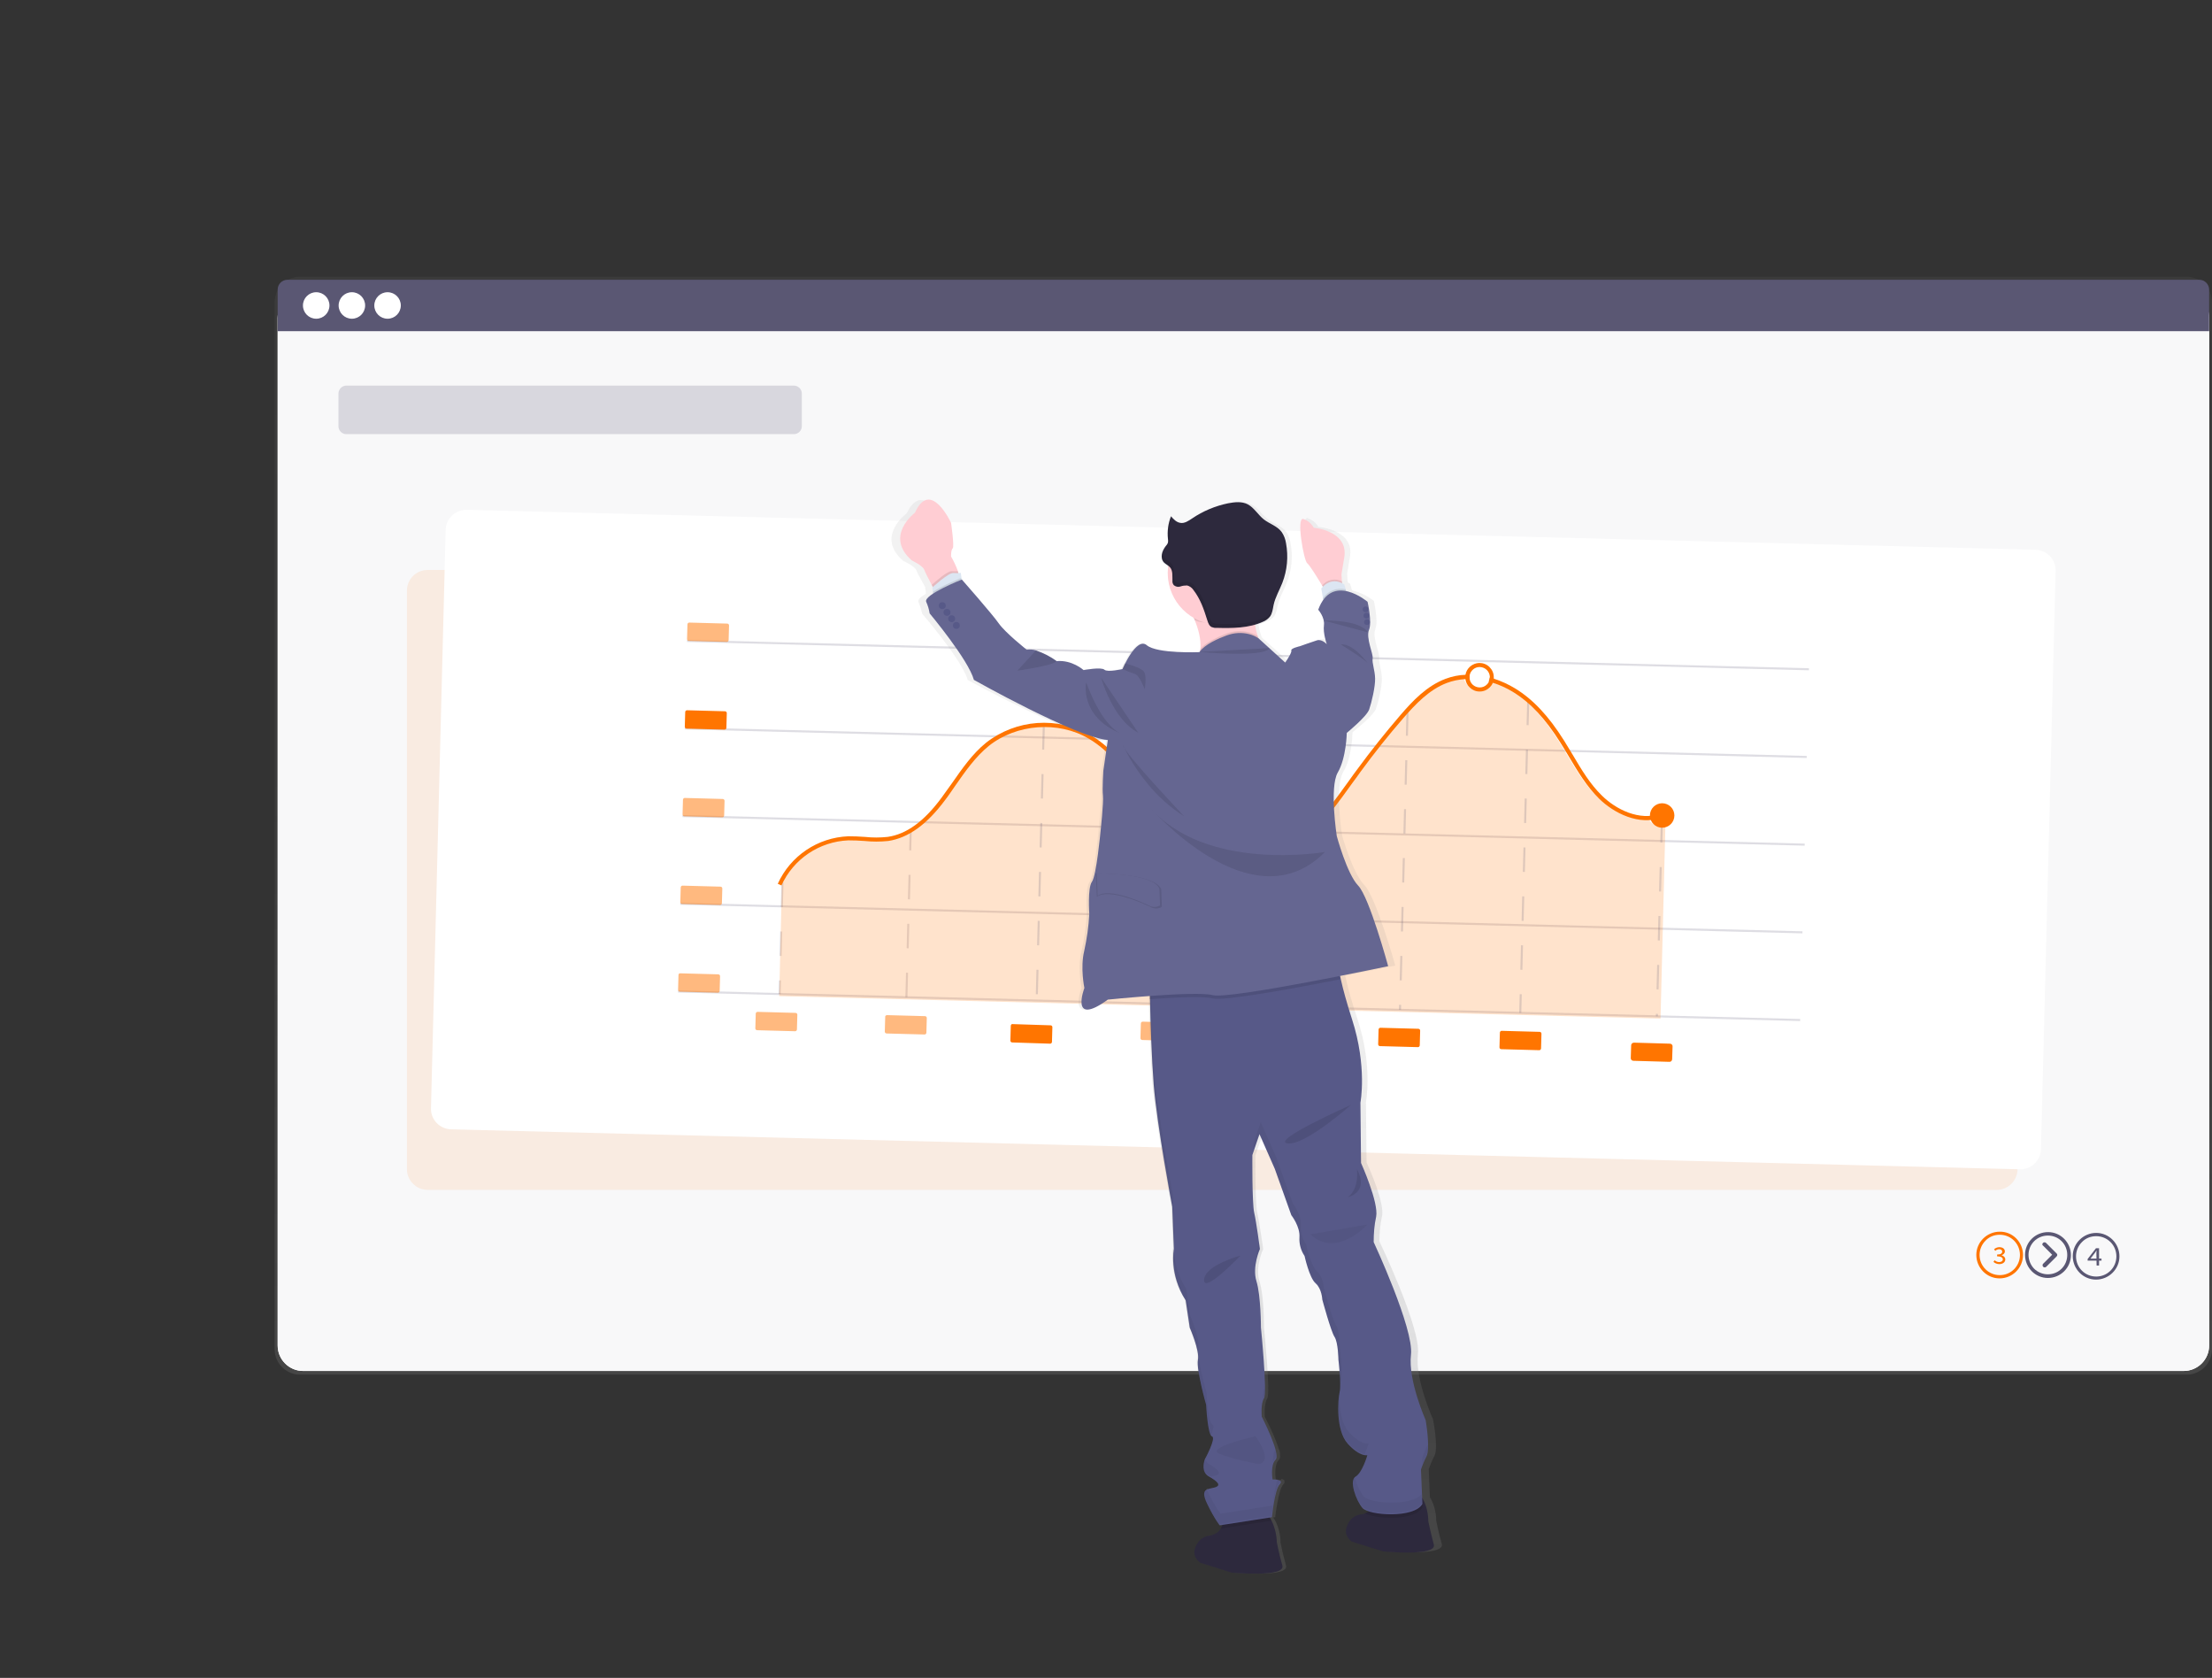 <?xml version="1.0" encoding="utf-8"?>
<!-- Generator: Adobe Illustrator 23.0.4, SVG Export Plug-In . SVG Version: 6.00 Build 0)  -->
<svg version="1.1" id="ebf8a77a-edff-4dc3-b5b4-de0e5991af45"
	 xmlns="http://www.w3.org/2000/svg" xmlns:xlink="http://www.w3.org/1999/xlink" x="0px" y="0px" viewBox="0 0 1085 822.8"
	 style="enable-background:new 0 0 1085 822.8;" xml:space="preserve">
<rect x="0" y="0" width="1085" height="822.8" fill="#333333" stroke="none"/>
<style type="text/css">
	.st0{fill:#444053;}
	.st1{fill:none;stroke:#444053;stroke-miterlimit:10;}
	.st2{fill:url(#SVGID_1_);}
	.st3{fill:#FFFFFF;}
	.st4{opacity:4.000000e-02;fill:#5A5773;enable-background:new    ;}
	.st5{fill:#5A5773;}
	.st6{opacity:0.1;fill:#FF7500;enable-background:new    ;}
	.st7{opacity:0.2;fill:none;stroke:#5A5773;stroke-miterlimit:10;enable-background:new    ;}
	.st8{opacity:0.2;fill:none;stroke:#5A5773;stroke-miterlimit:10;stroke-dasharray:12;enable-background:new    ;}
	.st9{opacity:0.2;fill:#FF7500;enable-background:new    ;}
	.st10{fill:#FF7500;}
	.st11{opacity:0.5;fill:#FF7500;enable-background:new    ;}
	.st12{opacity:0.2;fill:#5A5773;enable-background:new    ;}
	.st13{fill:url(#SVGID_2_);}
	.st14{fill:#2D293D;}
	.st15{opacity:0.1;enable-background:new    ;}
	.st16{fill:#575988;}
	.st17{opacity:5.000000e-02;enable-background:new    ;}
	.st18{opacity:5.000000e-02;}
	.st19{fill:#FFCDD3;}
	.st20{fill:#DCE6F2;}
	.st21{fill:#656691;}
	.st22{opacity:0.1;}
</style>
<title>setup analytics</title>
<path class="st0" d="M164.1,172l0.5-0.4c37.2,22.3,89.5,17,89.9,17l-5.8,6.6C248.3,195.2,201.6,194.4,164.1,172z"/>
<path class="st1" d="M244.4,148.1c0,0-28.5,18.6-50,8.4"/>
<path class="st1" d="M159.2,146.9c0,0,5.9,18.2,0.1,21.7"/>
<path class="st1" d="M139.9,174.2c0,0,11.2-11.1,8.1-13.2"/>
<path class="st1" d="M152.7,190.1c0,0,28-3.8,31,3.6"/>
<path class="st1" d="M197.5,247.4c0,0-1.5-30.6-19-42.5"/>
<path class="st1" d="M170,269.6c0,0,4.5-22.4-16.9-38.3"/>
<linearGradient id="SVGID_1_" gradientUnits="userSpaceOnUse" x1="609.85" y1="874.1" x2="609.85" y2="335.7" gradientTransform="matrix(1 0 0 1 0 -200)">
	<stop  offset="0" style="stop-color:#808080;stop-opacity:0.25"/>
	<stop  offset="0.54" style="stop-color:#808080;stop-opacity:0.12"/>
	<stop  offset="1" style="stop-color:#808080;stop-opacity:0.1"/>
</linearGradient>
<path class="st2" d="M147.2,135.7h925.3c6.9,0,12.5,5.6,12.5,12.5v513.4c0,6.9-5.6,12.5-12.5,12.5H147.2c-6.9,0-12.5-5.6-12.5-12.5
	V148.2C134.7,141.3,140.3,135.7,147.2,135.7z"/>
<path class="st3" d="M148.7,143.3h922.4c6.9,0,12.5,5.6,12.5,12.5v504c0,6.9-5.6,12.5-12.5,12.5H148.7c-6.9,0-12.5-5.6-12.5-12.5
	v-504C136.2,148.9,141.8,143.3,148.7,143.3z"/>
<path class="st3" d="M148.7,143.3h922.4c6.9,0,12.5,5.6,12.5,12.5v504c0,6.9-5.6,12.5-12.5,12.5H148.7c-6.9,0-12.5-5.6-12.5-12.5
	v-504C136.2,148.9,141.8,143.3,148.7,143.3z"/>
<path class="st4" d="M148.7,143.3h922.4c6.9,0,12.5,5.6,12.5,12.5v504c0,6.9-5.6,12.5-12.5,12.5H148.7c-6.9,0-12.5-5.6-12.5-12.5
	v-504C136.2,148.9,141.8,143.3,148.7,143.3z"/>
<path class="st5" d="M1078.8,137.2H141c-2.7,0-4.8,2.2-4.8,4.8v20.4h947.4V142C1083.6,139.4,1081.4,137.2,1078.8,137.2z"/>
<g>
	<circle class="st3" cx="155.1" cy="149.8" r="6.5"/>
	<circle class="st3" cx="172.6" cy="149.8" r="6.5"/>
	<circle class="st3" cx="190.1" cy="149.8" r="6.5"/>
</g>
<path class="st6" d="M209.8,279.5h769.6c5.6,0,10.2,4.6,10.2,10.2v283.6c0,5.6-4.6,10.2-10.2,10.2H209.8c-5.6,0-10.2-4.6-10.2-10.2
	V289.7C199.6,284,204.2,279.5,209.8,279.5z"/>
<path class="st3" d="M229,250l769.4,19.6c5.6,0.1,10.1,4.8,9.9,10.4l-7.2,283.5c-0.1,5.6-4.8,10.1-10.4,9.9l-769.4-19.6
	c-5.6-0.1-10.1-4.8-9.9-10.4l7.2-283.5C218.7,254.3,223.4,249.9,229,250z"/>
<line class="st7" x1="337" y1="314.3" x2="887.3" y2="328.2"/>
<line class="st7" x1="335.9" y1="357.2" x2="886.2" y2="371.2"/>
<line class="st7" x1="334.8" y1="400.2" x2="885.2" y2="414.2"/>
<line class="st7" x1="333.7" y1="443.2" x2="884.1" y2="457.2"/>
<line class="st8" x1="383.8" y1="432.8" x2="382.4" y2="487.5"/>
<line class="st7" x1="332.6" y1="486.2" x2="883" y2="500.2"/>
<line class="st8" x1="444.6" y1="489" x2="446.7" y2="407.6"/>
<path class="st9" d="M808.7,401.1c-9.8,0.9-19.4-4.6-25.3-10.4c-6.1-6-10.5-13.4-14.8-20.6c-1.3-2.3-2.8-4.6-4.2-6.9
	c-7.4-11.8-14.8-19.7-23.3-24.9c-3.1-1.9-6.4-3.4-9.9-4.5c-0.3,0.8-0.8,1.5-1.4,2.1c-1.3,1.3-3,2.1-4.9,2.1h-0.3
	c-3.4-0.1-6.3-2.7-6.8-6.1c-3.1,0.1-6.3,0.8-9.2,1.9c-8.7,3.3-15.4,10.4-21.4,17.3c-7.3,8.4-14.3,17.2-20.9,26.3
	c-1.3,1.8-2.7,3.6-4,5.5c-7.1,9.9-14.5,20.2-24,28.2c-12.8,10.8-28.2,15.5-41.1,12.5c-15.6-3.6-26.7-17.4-34.6-28.9
	c-1-1.5-2-3-3.1-4.5c-7.4-11-15.1-22.4-26.4-29c-14.9-8.8-35.5-7.2-49,3.6c-6.6,5.3-11.5,12.4-16.3,19.4c-1.6,2.4-3.3,4.8-5.1,7.2
	c-9,12.1-18.1,18.6-27.9,20.1c-3.9,0.4-7.8,0.4-11.7,0c-2.6-0.2-5.2-0.4-7.9-0.3c-13.2,0.6-25.2,8-31.6,19.7l-1.4,57.6l432.3,11
	l2.4-95.2c-2.9,1.6-6.6,0.5-8.1-2.4C808.8,401.6,808.7,401.4,808.7,401.1L808.7,401.1z"/>
<line class="st8" x1="512" y1="355.6" x2="508.5" y2="490.7"/>
<line class="st8" x1="572.2" y1="407.3" x2="570.1" y2="492.2"/>
<line class="st8" x1="632.2" y1="417.2" x2="630.3" y2="493.8"/>
<line class="st8" x1="690.4" y1="348.8" x2="686.7" y2="495.2"/>
<line class="st8" x1="749.6" y1="343.6" x2="745.7" y2="496.7"/>
<line class="st8" x1="815.2" y1="401.2" x2="812.7" y2="498.4"/>
<path class="st10" d="M730.6,327.1c-1.3-1.3-3.1-2-5-2c-3.4,0.1-6.3,2.6-6.8,5.9c-0.1,0.4-0.1,0.8-0.1,1.2c0,0.3,0,0.5,0.1,0.8
	c0.2,1.6,0.9,3,2.1,4.1c1.2,1.2,2.9,2,4.7,2h0.3c1.9,0,3.6-0.8,4.9-2.1c0.6-0.6,1.1-1.3,1.4-2.1c0.3-0.6,0.4-1.3,0.5-2
	c0-0.3,0-0.6,0-0.9C732.7,330.1,731.9,328.4,730.6,327.1z M730.3,334.3c-0.2,0.5-0.5,0.9-0.9,1.3c-1.9,2-5.1,2-7.1,0.1
	c-0.7-0.7-1.3-1.7-1.4-2.7c-0.1-0.3-0.1-0.5-0.1-0.8c0-0.4,0-0.8,0.1-1.2c0.5-2.2,2.5-3.9,4.8-3.9h0.2c2.7,0.1,4.8,2.2,4.9,4.9
	c0,0.1,0,0.2,0,0.3C730.7,333,730.6,333.7,730.3,334.3z"/>
<circle class="st10" cx="815.3" cy="399.9" r="6"/>
<path class="st10" d="M720.8,332.2c0,0.3,0,0.5,0.1,0.8c-0.7,0-1.4,0-2,0c-3.2,0.2-6.3,0.8-9.2,1.9c-8.7,3.3-15.4,10.4-21.4,17.3
	c-7.3,8.4-14.3,17.2-20.9,26.2c-1.3,1.8-2.6,3.7-4,5.5c-7.1,9.9-14.5,20.2-24,28.2c-12.8,10.8-28.2,15.5-41.2,12.5
	c-15.5-3.6-26.7-17.4-34.7-28.9c-1-1.5-2.1-3-3.1-4.5c-7.4-11-15.1-22.4-26.4-29c-14.9-8.8-35.5-7.2-49,3.6
	c-6.5,5.3-11.5,12.4-16.3,19.3c-1.7,2.4-3.3,4.9-5.1,7.2c-9,12.1-18.1,18.6-27.9,20.1c-3.9,0.4-7.8,0.4-11.7,0
	c-2.6-0.2-5.2-0.3-7.9-0.3c-14.2,0.6-26.9,9.1-32.8,22.1l-1.8-0.8c6.2-13.7,19.6-22.7,34.6-23.3c2.7,0,5.4,0.1,8.1,0.3
	c3.7,0.4,7.5,0.4,11.2,0c9.2-1.3,17.9-7.6,26.5-19.3c1.7-2.3,3.4-4.8,5.1-7.1c4.9-7,9.9-14.3,16.7-19.8c14.7-11.5,35-13,51.3-3.7
	c11.7,6.9,19.5,18.4,27.1,29.6c1,1.5,2,3,3.1,4.5c7.8,11.3,18.5,24.7,33.5,28.1c12.4,2.9,27.1-1.6,39.4-12.1
	c9.3-7.9,16.6-18,23.7-27.9c1.3-1.8,2.6-3.7,4-5.5c6.6-9,13.7-17.9,21-26.4c6.2-7.2,13-14.4,22.2-17.9c3.2-1.2,6.5-1.9,9.9-2
	c0.7,0,1.4-0.1,2,0C720.8,331.4,720.7,331.8,720.8,332.2z"/>
<path class="st10" d="M815.6,400.8c-11.7,4.4-24.1-2.2-31.2-9.1c-6.1-6-10.5-13.4-14.8-20.6c-1.3-2.3-2.8-4.6-4.2-6.9
	c-7.4-11.8-14.8-19.7-23.3-24.9c-3.1-1.9-6.4-3.4-9.9-4.5c-0.6-0.2-1.3-0.4-2-0.6c0.3-0.6,0.5-1.3,0.5-2c0.7,0.2,1.3,0.4,2,0.6
	c3.7,1.2,7.2,2.8,10.5,4.8c8.8,5.4,16.4,13.5,24,25.6c1.4,2.3,2.8,4.6,4.2,6.9c4.2,7.1,8.5,14.4,14.4,20.1
	c6.6,6.5,18.2,12.7,29.1,8.7L815.6,400.8z"/>
<path class="st11" d="M338.1,305.3l18.6,0.5c0.5,0,0.9,0.4,0.9,0.9l-0.2,7.2c0,0.5-0.4,0.9-0.9,0.9l-18.6-0.5
	c-0.5,0-0.9-0.4-0.9-0.9l0.2-7.2C337.2,305.7,337.6,305.3,338.1,305.3z"/>
<path class="st10" d="M337,348.3l18.6,0.5c0.5,0,0.9,0.4,0.9,0.9l-0.2,7.2c0,0.5-0.4,0.9-0.9,0.9l-18.6-0.5c-0.5,0-0.9-0.4-0.9-0.9
	l0.2-7.2C336.1,348.7,336.5,348.3,337,348.3z"/>
<path class="st11" d="M335.9,391.3l18.6,0.5c0.5,0,0.9,0.4,0.9,0.9l-0.2,7.2c0,0.5-0.4,0.9-0.9,0.9l-18.6-0.5
	c-0.5,0-0.9-0.4-0.9-0.9l0.2-7.2C335,391.7,335.4,391.3,335.9,391.3z"/>
<path class="st11" d="M334.8,434.3l18.6,0.5c0.5,0,0.9,0.4,0.9,0.9l-0.2,7.2c0,0.5-0.4,0.9-0.9,0.9l-18.6-0.5
	c-0.5,0-0.9-0.4-0.9-0.9l0.2-7.2C333.9,434.7,334.3,434.3,334.8,434.3z"/>
<path class="st11" d="M333.7,477.3l18.6,0.5c0.5,0,0.9,0.4,0.9,0.9l-0.2,7.2c0,0.5-0.4,0.9-0.9,0.9l-18.6-0.5
	c-0.5,0-0.9-0.4-0.9-0.9l0.2-7.2C332.8,477.6,333.2,477.2,333.7,477.3z"/>
<path class="st11" d="M371.6,496.2l18.6,0.5c0.5,0,0.9,0.4,0.9,0.9l-0.2,7.2c0,0.5-0.4,0.9-0.9,0.9l-18.6-0.5
	c-0.5,0-0.9-0.4-0.9-0.9l0.2-7.2C370.7,496.6,371.1,496.2,371.6,496.2z"/>
<path class="st11" d="M435.1,497.8l18.6,0.5c0.5,0,0.9,0.4,0.9,0.9l-0.2,7.2c0,0.5-0.4,0.9-0.9,0.9l-18.6-0.5
	c-0.5,0-0.9-0.4-0.9-0.9l0.2-7.2C434.1,498.2,434.6,497.8,435.1,497.8z"/>
<path class="st10" d="M496.7,502.2l18.6,0.6c0.5,0,0.9,0.4,0.9,0.9l-0.2,7.2c0,0.5-0.4,0.9-0.9,0.9l-18.6-0.6
	c-0.5,0-0.9-0.4-0.9-0.9l0.2-7.2C495.8,502.5,496.2,502.1,496.7,502.2z"/>
<path class="st11" d="M560.5,501l18.6,0.5c0.5,0,0.9,0.4,0.9,0.9l-0.2,7.2c0,0.5-0.4,0.9-0.9,0.9l-18.6-0.5c-0.5,0-0.9-0.4-0.9-0.9
	l0.2-7.2C559.6,501.4,560,501,560.5,501z"/>
<path class="st11" d="M620.7,502.6l18.6,0.5c0.5,0,0.9,0.4,0.9,0.9l-0.2,7.2c0,0.5-0.4,0.9-0.9,0.9l-18.6-0.5
	c-0.5,0-0.9-0.4-0.9-0.9l0.2-7.2C619.8,503,620.2,502.6,620.7,502.6z"/>
<path class="st10" d="M677.1,504l18.6,0.5c0.5,0,0.9,0.4,0.9,0.9l-0.2,7.2c0,0.5-0.4,0.9-0.9,0.9l-18.6-0.5c-0.5,0-0.9-0.4-0.9-0.9
	l0.2-7.2C676.2,504.4,676.6,504,677.1,504z"/>
<path class="st10" d="M736.6,505.5l18.6,0.5c0.5,0,0.9,0.4,0.9,0.9l-0.2,7.2c0,0.5-0.4,0.9-0.9,0.9l-18.6-0.5
	c-0.5,0-0.9-0.4-0.9-0.9l0.2-7.2C735.7,505.9,736.1,505.5,736.6,505.5z"/>
<path class="st10" d="M801.5,511.3l17.6,0.5c0.8,0,1.4,0.7,1.3,1.4l-0.2,6.2c0,0.8-0.7,1.4-1.4,1.3l-17.6-0.5
	c-0.8,0-1.4-0.7-1.3-1.4l0.2-6.2C800.1,511.9,800.7,511.3,801.5,511.3z"/>
<path class="st10" d="M980.9,605.5c5.5,0,9.9,4.4,9.9,9.9s-4.4,9.9-9.9,9.9s-9.9-4.4-9.9-9.9c0-2.6,1-5.1,2.9-7
	C975.7,606.5,978.2,605.5,980.9,605.5 M980.9,604c-6.3,0-11.5,5.1-11.5,11.4s5.1,11.5,11.4,11.5c6.3,0,11.5-5.1,11.5-11.5l0,0
	C992.3,609.1,987.2,603.9,980.9,604z"/>
<path class="st10" d="M977.8,618.8l0.6-0.8c0.6,0.6,1.4,0.9,2.2,0.9c1,0,1.8-0.5,1.8-1.3s-0.7-1.5-2.8-1.5v-0.9
	c1.8,0,2.5-0.6,2.5-1.4s-0.6-1.2-1.5-1.2c-0.7,0-1.4,0.3-1.9,0.8l-0.6-0.8c0.7-0.6,1.6-1,2.6-1c1.6,0,2.7,0.8,2.7,2.1
	c0,0.9-0.7,1.5-1.7,1.9l0,0c1,0.1,1.9,1,1.9,2c0,1.4-1.3,2.3-2.9,2.3C979.6,619.9,978.6,619.5,977.8,618.8z"/>
<path class="st5" d="M1028.2,606.2c5.5,0,9.9,4.4,9.9,9.9s-4.4,9.9-9.9,9.9s-9.9-4.4-9.9-9.9c0-2.6,1-5.1,2.9-7
	C1023,607.2,1025.5,606.2,1028.2,606.2 M1028.2,604.6c-6.3,0-11.5,5.1-11.5,11.4s5.1,11.5,11.4,11.5s11.5-5.1,11.5-11.4l0,0
	C1039.6,609.8,1034.5,604.6,1028.2,604.6L1028.2,604.6L1028.2,604.6z"/>
<path class="st5" d="M1028.3,614.9c0-0.5,0-1.1,0.1-1.6h-0.1c-0.3,0.4-0.6,0.9-0.9,1.3l-2,2.6h5.4v1h-6.8v-0.8l4.1-5.3h1.5v8.5h-1.2
	L1028.3,614.9z"/>
<path class="st5" d="M1002.1,609.5c0.4-0.4,1.1-0.4,1.5,0l5.2,5.2c0.4,0.4,0.4,1,0,1.4l0,0l-5.1,5.1c-0.4,0.4-1,0.4-1.4,0.1
	c0,0,0,0-0.1-0.1c-0.4-0.4-0.4-1-0.1-1.4c0,0,0,0,0.1-0.1l4.4-4.4l-4.4-4.4C1001.7,610.6,1001.6,610,1002.1,609.5
	C1002,609.6,1002,609.5,1002.1,609.5L1002.1,609.5z"/>
<path class="st5" d="M993.3,615.4c0,6.2,5,11.3,11.2,11.3s11.3-5,11.3-11.2s-5-11.3-11.2-11.3l0,0
	C998.3,604.2,993.3,609.2,993.3,615.4z M995,615.4c0-5.3,4.2-9.5,9.5-9.5s9.5,4.2,9.5,9.5s-4.2,9.5-9.5,9.5c-2.5,0-5-1-6.8-2.8
	C996,620.3,995,617.9,995,615.4z"/>
<path class="st12" d="M169.9,189.1h219.5c2.1,0,3.9,1.7,3.9,3.9v16c0,2.1-1.7,3.9-3.9,3.9H169.9c-2.1,0-3.9-1.7-3.9-3.9v-16.1
	C166.1,190.8,167.8,189.1,169.9,189.1z"/>
<linearGradient id="SVGID_2_" gradientUnits="userSpaceOnUse" x1="622.222" y1="1012.729" x2="622.222" y2="480.243" gradientTransform="matrix(0.999 -3.838781e-02 3.838781e-02 0.999 -78.316 -215.023)">
	<stop  offset="0" style="stop-color:#808080;stop-opacity:0.25"/>
	<stop  offset="0.54" style="stop-color:#808080;stop-opacity:0.12"/>
	<stop  offset="1" style="stop-color:#808080;stop-opacity:0.1"/>
</linearGradient>
<path class="st13" d="M707.2,757.1c-1.7-6-2.7-11.3-2.7-11.3s0.1-6.6-3.1-11.5l-0.1-1.7l0,0l-0.5-12.2c0.8-2.2,1.7-4.4,2.8-6.5
	c2.1-3.9-0.7-17.9-0.7-17.9s-8.9-19.5-7.4-32.1s-18.9-55.2-18.9-55.2c0-4.2,0.4-8.3,1.3-12.4c0.2-0.9,0.2-1.7,0.1-2.6
	c0-0.1,0-0.2,0-0.3v0.1c-0.6-8.3-7.7-23.5-7.7-23.5l-0.3-29.6c0,0,3.5-17.6-4.2-40.8c-2.7-8.1-4.5-14.6-5.6-19.6
	c-0.1-0.6-0.3-1.1-0.4-1.6c14-2.7,24.6-4.9,24.6-4.9s-9.5-33.8-15.2-39.5s-10.9-24.3-10.9-24.3s-3.8-24,0.6-31.2s4.5-19.4,4.5-19.4
	s10.3-8.1,11.5-11.5s3.1-11.2,2.9-15.3s-1.6-7.6-1.3-9.8s-3.5-10.1-1.9-14c0.4-1.2,0.6-2.5,0.6-3.7v-0.1l0,0
	c-0.1-3.4-0.6-6.7-1.3-10c-3.1-2.5-6.8-4.2-10.7-5.2l-0.3-0.9l-0.7-2.4c-0.4-0.2-0.7-0.4-1.1-0.6l-0.1-0.9l-0.2-3.5l1.3-7.8
	c2.7-13.6-15.4-15-15.4-15c-1.2-2-3.1-3.6-5.3-4.3c-3.7-1.1,0.2,20.4,1.9,21.7c1.3,1,5.5,7.6,7.5,10.9l0,0l0.3,0.5
	c-0.3,0.3-0.5,0.6-0.8,0.9l0.9,4.7l0.1,0.7c-1.1,1.5-2,3.2-2.7,5c0,0,3.4,3.5,2.9,7.6s1.4,9,1.5,9.3c-0.2-0.2-2.6-2.6-4.9-1.9
	s-8.7,2.9-8.7,2.9s-4.8,1-4.3,2.1s-3.1,5.9-3.1,5.9l-13-11.7c-0.1-0.4-0.3-0.7-0.4-1.1c-0.6-1.7-1.1-3.5-1.3-5.4
	c1.4-0.4,2.8-0.9,4.1-1.5c1.3-0.5,2.6-1.4,3.5-2.4c1.2-1.6,1.4-3.7,1.9-5.7c0.9-3.8,3-7.3,4.4-10.9c2.4-6.1,3.1-12.9,1.8-19.4
	c-0.3-2-1-3.9-2.2-5.6c-2.2-2.8-6.1-3.9-9-6.1s-4.8-5.7-8.2-7.3c-3-1.5-6.6-1.1-9.9-0.5c-6.5,1.3-12.7,3.8-18.2,7.4
	c-1.8,1.2-3.9,2.6-6.1,2.3c-1.9-0.3-3.3-1.7-4.6-3.1c0-0.1,0-0.1,0-0.2l-0.2-0.2c-1.3,3.1-1.8,6.5-1.6,9.8c0,0.5,0,1,0.1,1.6
	c0,0.2,0,0.4,0,0.5s0,0.3,0,0.5l0,0c0,0.2,0,0.5-0.1,0.7c-0.2,0.7-0.6,1.3-1.2,1.8c-0.4,0.5-0.7,1-1,1.5c0-0.2,0.1-0.4,0.2-0.5
	c-0.8,1.2-1.2,2.7-1.2,4.1c0,1.1,0.4,2.1,1.1,2.9c0.7,0.6,1.4,1.2,2.2,1.6c-0.2,1.4-0.3,2.9-0.2,4.4c0.4,8.8,5.3,16.8,13.1,21
	l0.5,1.1c1.8,4.3,3.3,9.4,2.9,14.1c0,0.4-0.1,0.7-0.1,1c-0.2,0.2-0.3,0.4-0.5,0.6l0,0c0,0-21.5,1-26.7-3.4S550,328,550,328
	s-7.6,1.8-9.2,0.4s-10.6,0.2-10.6,0.2c-3.8-3.1-8.7-4.7-13.6-4.4c-3.1-2.2-6.5-3.9-10-5.1l0,0l-0.2-0.1l0,0
	c-1.6-0.5-3.2-0.7-4.9-0.4c0,0-10.9-8.3-14.2-12.9s-18.6-21.4-18.7-21.5l-0.1-0.9l-0.3-2.5c-0.4,0.1-0.9,0.1-1.3,0.2
	c-0.1-0.2-0.2-0.5-0.3-0.9c-0.9-2.4-2.1-4.8-3.4-7c0,0-0.1-3.2,0.8-4s-0.9-12.5-0.9-12.5s-10.4-21.9-18.3-4.9
	c0,0-15.7,11.4-1.7,23.4c0,0,5.5,2.4,6.3,4.4c0.5,1.3,2.5,5,3.9,7.5l0.6,1.1l-0.1,0.1l0.3,2.1l0.1,0.8c-2.5,1.5-4.2,3-3.7,4.1
	c0.8,1.8,1.4,3.7,1.8,5.7c0,0,19.6,22.7,22.4,32.6c0,0,51.3,27.9,67.9,29.4l-2.3,15c0,0-0.5,9-0.2,12.2s-1.3,17.8-1.3,17.8
	s-2,21.4-4.3,24.5s-1.4,15.8-1.4,15.8c-0.3,6.1-1.2,12.2-2.6,18.2c-2.1,8.2,0,18.1,0,18.1s-7.6,19.5,11.9,5.7c0,0,9.8-1,21.1-1.8
	c0,0.4,0,0.7,0,1.1c0,1.5,0.1,3,0.1,4.7c0.3,11,0.8,26.1,1.7,37.5c1.7,20.2,9.4,60,9.4,60l0.8,20.1c-0.3,1.9-0.4,3.8-0.3,5.8
	c0.1,7.1,2.3,14,6.2,19.9l2.1,13.4c0,0,4,8.7,4.2,14c0,0.4,0,0.9-0.1,1.3c-0.1,0.7-0.1,1.4-0.1,2.1c0,6.1,4.3,20.5,4.3,20.5
	s0.8,14.7,3,15.5c1.9,0.7-2.2,8.6-3.4,10.8c0-0.1-0.1-0.3-0.1-0.4l-0.2,0.5c-0.4,1.2-0.6,2.5-0.5,3.7c-0.2,2.1,0.9,4,2.6,5.1
	c4.3,2.4,6.6,4.4,3.1,5.4c-1.3,0.3-2.6,0.6-3.8,1l-0.2-0.5c-0.9,0.5-1.5,1.5-1.3,2.5c-0.1,1.1,0.4,2.6,1.5,4.9
	c3.8,7.7,6.4,10.6,6.4,10.6l1.7-0.3c-0.2,0.7-0.5,1.3-0.9,1.9c-0.6,0.9-1.4,1.7-2.4,2.3c-0.9,0.6-1.9,1-3,1.2
	c-2.4,0.2-4.6,1.4-6.1,3.3c-2.1,2.9-3.3,6.8,1.2,10.1l15.9,4.8c0,0,27.2,2.5,25.5-3.5s-2.7-11.3-2.7-11.3c0-3.7-0.9-7.4-2.6-10.7
	c-0.3-0.5-0.6-1.1-1-1.5l1-0.2c0,0,1.5-13.5,4-16.1c0.6-0.6,0.7-1.1,0.5-1.4c0.2-0.7-0.5-1.1-1.4-1.3c-0.1,0.2-0.1,0.3-0.2,0.5
	c-0.8-0.1-1.7-0.2-2.6-0.2c0,0-1.2-7,1.6-9.7c0.4-0.6,0.6-1.4,0.5-2.1c0-1-0.1-1.9-0.4-2.8c0,0-0.1,0.1-0.1,0.2
	c-1.7-6.3-7-16.3-7-16.3s-0.5-6.4,1.2-9s-1.6-34.7-1.6-34.7s0.1-15.6-2.2-22.7s1.8-15.9,1.8-15.9s0-0.2-0.1-0.5v-0.1
	c0,0-0.1-1-0.3-2.4c0,0,0,0.1,0,0.2c-0.6-4.1-1.7-11.5-2.5-14.9c-1.1-4.9-0.9-28.3-0.9-28.3l3.6-10.2l7.7,17l8.4,22.7
	c0,0,3.9,4.7,4.2,9.6c0,0.2,0,0.5,0,0.7c0,0.5,0,1,0,1.5c0,2.9,0.9,5.8,2.6,8.1c0,0,2.4,10.8,5.6,13.4s3.4,8,3.4,8
	s4.3,15.6,6.2,18.3c1.6,2.3,1.9,8.7,2,10.7l0,0c0,0.4,0,0.6,0,0.6s0.7,5.6,0.9,10.3c0,0.6,0,1.2,0,1.7v-0.1c0,1.3-0.1,2.6-0.3,3.8
	c0,0.1,0,0.1-0.1,0.2c0-0.3,0-0.5,0-0.8c-0.7,3.2-0.9,6.6-0.8,9.9c0.1,5.7,1.2,12.3,4.8,16.2c6.2,6.6,9.9,5.6,9.9,5.6
	s-2.5,8.6-6,10.5c-0.1,0.1-0.3,0.2-0.4,0.2c0-0.2-0.1-0.3-0.1-0.5c-0.7,0.9-1.1,2.1-0.9,3.2c-0.1,3.8,2.5,9.8,4.8,12.5
	c0.9,0.8,1.9,1.3,3,1.6c-0.2,0.1-0.4,0.3-0.5,0.4c-0.4,0.2-0.8,0.4-1.2,0.6c-0.6,0.3-1.2,0.5-1.8,0.5c-2.4,0.2-4.6,1.4-6.1,3.3
	c-2.1,2.9-3.3,6.8,1.2,10.1l16,4.8C681.7,760.7,708.9,763.2,707.2,757.1z"/>
<path class="st14" d="M604.2,771.2l-15.4-4.8c-4.3-3.2-3.2-7.2-1.1-10.1c1.4-1.9,3.6-3.1,5.9-3.3c1-0.2,2-0.6,2.9-1.1
	c1-0.6,1.8-1.4,2.3-2.3c1-1.8,1.6-3.9,1.5-6c0,0,16.5-5.5,21.3-0.8c0.9,0.9,1.6,1.8,2.1,2.9c1.6,3.3,2.5,7,2.6,10.7
	c0,0,1,5.3,2.7,11.3S604.2,771.2,604.2,771.2z"/>
<path class="st14" d="M678.5,760.8l-15.4-4.8c-4.3-3.2-3.1-7.2-1.1-10.1c1.4-1.9,3.6-3.1,5.9-3.3c0.6-0.1,1.2-0.3,1.7-0.5
	c0.4-0.2,0.8-0.4,1.2-0.6c4.2-2.5,3.8-8.2,3.8-8.2s16.5-5.5,21.3-0.8c0.6,0.6,1.2,1.3,1.7,2.1c3.1,4.8,3,11.5,3,11.5
	s1.1,5.3,2.7,11.3S678.5,760.8,678.5,760.8z"/>
<path class="st15" d="M621.6,742.8c0.9,0.9,1.6,1.8,2.1,2.9l0,0l-24.9,3.9c1-1.8,1.6-3.9,1.5-6C600.3,743.6,616.8,738.1,621.6,742.8
	z"/>
<path class="st15" d="M697.5,734.5l0.2,4.7c-3.6,6.6-22.5,5.9-28.2,2.9c0.4-0.2,0.8-0.4,1.2-0.6c4.2-2.5,3.8-8.2,3.8-8.2
	s16.5-5.5,21.3-0.8C696.5,733.1,697,733.8,697.5,734.5z"/>
<path class="st16" d="M699.7,714.2c-1.1,2.1-2,4.3-2.7,6.5l0.7,16.8c-4,7.2-26.2,5.7-29.4,2s-6.7-13.6-3.4-15.4s5.8-10.5,5.8-10.5
	s-3.6,1-9.6-5.6s-4.9-21.8-4-25.4s-0.6-15.8-0.6-15.8s-0.1-8.5-1.9-11.2s-6-18.3-6-18.3s-0.2-5.3-3.3-8s-5.4-13.4-5.4-13.4
	c-1.8-2.6-2.7-5.9-2.5-9.1c0.4-5.3-4-10.9-4-10.9l-8.1-22.7l-7.5-17l-3.5,10.2c0,0-0.2,23.5,0.9,28.3s2.8,17.8,2.8,17.8
	s-3.9,8.7-1.7,15.8s2.2,22.7,2.2,22.7s3.2,32.1,1.5,34.7s-1.1,9-1.1,9s9.5,18.4,6.8,21.1s-1.5,9.7-1.5,9.7s6-0.2,3.5,2.4
	s-3.8,16.1-3.8,16.1l-25.6,4c0,0-2.5-2.9-6.2-10.6s0.4-7,3.8-8s1.2-3-3-5.4s-2-8.2-2-8.2s5.8-10.7,3.6-11.4s-2.9-15.5-2.9-15.5
	s-4.9-17.3-4-22s-4-15.8-4-15.8l-2-13.4c-8.3-13-5.8-25.2-5.8-25.2l-0.8-20.7c0,0-7.5-39.8-9.1-60c-1-12.9-1.6-30.6-1.8-41.7
	c-0.1-6.2-0.2-10.3-0.2-10.3l91.6-13.1c0,0,0.1,4.2,2.2,13.6c1.1,5,2.9,11.5,5.5,19.6c7.5,23.2,4.1,40.8,4.1,40.8l0.3,29.6
	c0,0,8.8,19.5,7.4,26.4c-0.9,4.1-1.2,8.2-1.2,12.4c0,0,19.8,42.5,18.3,55.2s7.2,32.1,7.2,32.1S701.7,710.3,699.7,714.2z"/>
<path class="st17" d="M642.8,605.3l27.9-4.8C670.7,600.5,655.5,617.3,642.8,605.3z"/>
<path class="st15" d="M665.6,573.3c0,0,1.3,9.9-4.6,13.8C661,587.1,671.8,585,665.6,573.3z"/>
<path class="st15" d="M662.7,541.8c0,0-22.7,20.2-31.2,18.9S662.7,541.8,662.7,541.8z"/>
<path class="st15" d="M608.5,615.7c0,0-17.6,4.7-17.9,11.9S608.5,615.7,608.5,615.7z"/>
<path class="st17" d="M615.8,704.3c0,0-24.9,5.7-17.7,8.6s19.1,5,19.1,5S625.3,718,615.8,704.3z"/>
<g class="st18">
	<path d="M593.2,718.1c-1.3-0.8-2.2-2.1-2.4-3.5l-0.2,0.5c0,0-2.1,5.8,2,8.2c0.5,0.3,0.9,0.5,1.3,0.8c0.7-0.2,1.5-0.3,2.3-0.5
		C599.6,722.6,597.4,720.5,593.2,718.1z"/>
	<path d="M625.5,715.2c0.7-0.7,0.6-2.3,0.1-4.4c-1.1,1.7-1.2,4.3-1.2,6.2C624.6,716.3,625,715.7,625.5,715.2z"/>
	<path d="M617.6,609.4c-0.8,2.6-1.3,5.2-1.4,7.9c0.4-1.9,1-3.7,1.7-5.5C617.9,611.8,617.8,610.9,617.6,609.4z"/>
	<path d="M674.7,596c0.1-0.8,0.2-1.6,0.2-2.3c-0.3,1.6-0.4,3.1-0.5,4.4C674.4,597.4,674.5,596.7,674.7,596z"/>
	<path d="M619.9,685.1c0.3-0.5,0.5-2.3,0.5-4.8c-0.7,1.9-1.1,4-1,6C619.5,685.9,619.7,685.5,619.9,685.1z"/>
	<path d="M626.7,725.1c-1.6,4.9-2.4,13.2-2.4,13.2l-25.6,4c0,0-2.5-2.9-6.2-10.7c-0.3-0.7-0.6-1.3-0.8-1.8c-1.5,0.8-2.1,2.4,0.2,7
		c3.7,7.8,6.2,10.6,6.2,10.6l25.6-4c0,0,1.4-13.5,3.9-16.2C628.7,726,627.9,725.4,626.7,725.1z"/>
	<path d="M591.2,688.2c0,0,0.8,14.7,2.9,15.5l0,0c1-2.5,1.6-4.8,0.6-5.2c-2.2-0.8-2.9-15.5-2.9-15.5s-4.9-17.3-4-22s-4-15.8-4-15.8
		l-2-13.3c-8.2-12.9-5.7-25.2-5.7-25.2l-0.8-20.7c0,0-7.5-39.8-9.1-60c-1-12.9-1.6-30.6-1.8-41.7c0-2-0.1-3.8-0.1-5.2l-0.7,0.1
		c0,0,0,4.1,0.2,10.3c0.2,11,0.8,28.7,1.8,41.7c1.6,20.2,9.1,60,9.1,60l0.7,20.6c0,0-2.5,12.2,5.7,25.2l2,13.4c0,0,4.9,11.1,4,15.8
		S591.2,688.2,591.2,688.2z"/>
	<path d="M668.9,733.8c-2.2-2.9-3.7-6.3-4.5-10c-2.5,2.5,0.8,11.6,3.8,15.1c3.1,3.7,25.4,5.2,29.3-2l-0.2-4.1
		C691.9,738.8,671.9,737.3,668.9,733.8z"/>
	<path d="M700.3,708.5c-1.1,2.1-2,4.3-2.7,6.5l0.1,3c0.4-1.1,1.1-2.6,2-4.3C700.3,712,700.6,710.2,700.3,708.5
		C700.4,708.4,700.4,708.4,700.3,708.5z"/>
	<path d="M669.4,713c0.7-1.7,1.4-3.4,1.9-5.1c0,0-3.6,1-9.6-5.6c-4.4-4.8-5-14.2-4.6-20.3c-0.9,3.7-2,18.8,4,25.4
		C665,711.7,667.9,712.8,669.4,713z"/>
	<path d="M656.5,666.2c0.5,4.2,0.8,8.4,0.9,12.6c0.1-0.7,0.2-1.3,0.4-2c0.9-3.7-0.6-15.8-0.6-15.8s-0.1-8.5-1.9-11.2s-6-18.3-6-18.3
		s-0.2-5.3-3.3-8s-5.4-13.4-5.4-13.4c-1.9-2.6-2.7-5.9-2.5-9.1c0.4-5.3-4-10.9-4-10.9l-8.2-22.8l-7.5-17l-3.5,10.2c0,0,0,1.3,0,3.2
		l2.8-8.2l7.5,17l8.1,22.7c0,0,4.5,5.6,4,10.9c-0.2,3.2,0.6,6.4,2.5,9.1c0,0,2.3,10.8,5.4,13.4s3.3,8,3.3,8s4.2,15.6,6,18.3
		S656.5,666.2,656.5,666.2z"/>
</g>
<path class="st19" d="M659.3,273.8l-1.3,7.8l0.2,3.5l0.2,2.5l-8.8,1.3l-1.1-1.8l0,0c-2-3.3-6-9.9-7.3-10.9
	c-1.7-1.3-5.5-22.8-1.9-21.7c2.2,0.7,4,2.3,5.1,4.3C644.4,258.8,661.9,260.2,659.3,273.8z"/>
<path class="st15" d="M658.4,287.6l-8.8,1.3l-1.1-1.8l0,0c2.4-2.9,6.4-3.7,9.8-2L658.4,287.6z"/>
<path class="st20" d="M660.8,291.8l-11.6,3.2l-0.3-1.7l-0.8-4.7c0,0,4.4-6.4,11.3-2l0.7,2.4L660.8,291.8z"/>
<path class="st19" d="M470.4,281.9l-12.2,7.2c0,0-0.5-1-1.2-2.3c-1.3-2.5-3.2-6.1-3.7-7.5c-0.8-2-6.1-4.5-6.1-4.5
	c-13.6-12,1.6-23.4,1.6-23.4c7.6-16.9,17.7,5,17.7,5s1.7,11.7,0.8,12.5s-0.8,4-0.8,4c1.3,2.2,2.4,4.6,3.3,7
	C470.1,281.2,470.4,281.9,470.4,281.9z"/>
<path class="st15" d="M470.4,281.9l-12.2,7.2c0,0-0.5-1-1.2-2.3c1.7-1.5,7.8-6.9,9.8-6.7c1,0.1,2,0.1,3,0
	C470.1,281.2,470.4,281.9,470.4,281.9z"/>
<path class="st20" d="M471.8,285.7l-13.8,7.5l-0.4-3l-0.3-2.1c0,0,7.9-7.3,10.3-7.1c1.2,0.1,2.5,0.1,3.7-0.1l0.3,2.5L471.8,285.7z"
	/>
<path class="st19" d="M627.2,326.8c0,0-61,9.3-49.7,5.1c7.9-2.9,10.8-8.1,11.3-13.7c0.4-4.7-1-9.8-2.8-14.1
	c-1.6-3.8-3.6-7.4-5.9-10.9c0,0,45.9-27.6,37.4-3.8c-1.3,3.6-2.1,7.4-2.2,11.2c-0.1,3.8,0.4,7.6,1.6,11.2
	C618.9,317.6,622.5,322.8,627.2,326.8z"/>
<path class="st15" d="M617.5,289.4c-1.3,3.6-2.1,7.4-2.2,11.2c-4.3,3.9-9.1,3.8-15.3,4.1c-4.8,0.2-10,1.5-13.9-0.6
	c-1.6-3.8-3.6-7.4-5.9-10.9C580.1,293.2,625.9,265.6,617.5,289.4z"/>
<circle class="st19" cx="598.2" cy="281" r="25.4"/>
<path class="st15" d="M627.2,326.8c0,0-61,9.3-49.7,5.1c7.9-2.9,10.8-8.1,11.3-13.7c2.9-3.4,9-6,12.8-7.5c3.5-1.3,7.4-1.6,11.1-0.6
	c1.4,0.4,2.8,0.9,4.1,1.7C618.9,317.6,622.5,322.8,627.2,326.8z"/>
<path class="st15" d="M660.8,291.8l-11.6,3.2l-0.3-1.7c2.4-3.6,6.9-5.3,11.1-4.3L660.8,291.8z"/>
<path class="st15" d="M471.8,285.7l-13.8,7.5l-0.4-3c4.9-3.2,13.2-6.5,13.9-6.8L471.8,285.7z"/>
<path class="st15" d="M657.4,480.2c-23.6,4.7-57.2,10.8-62.6,9.4c-4.5-1.2-18.7-0.5-31,0.4c-0.1-6.2-0.2-10.3-0.2-10.3l91.6-13.1
	C655.2,466.6,655.3,470.9,657.4,480.2z"/>
<path class="st21" d="M680.9,473.8c0,0-77.6,16.4-86.1,14.2s-51.4,2.2-51.4,2.2c-18.9,13.7-11.5-5.7-11.5-5.7s-2.1-9.9-0.1-18.1
	c1.3-6,2.2-12.1,2.5-18.2c0,0-0.9-12.8,1.3-15.8s4.2-24.5,4.2-24.5s1.6-14.6,1.2-17.8s0.2-12.2,0.2-12.2l2.2-15
	c-16-1.5-65.7-29.5-65.7-29.5c-2.7-9.9-21.7-32.6-21.7-32.6c-0.3-2-0.9-3.9-1.7-5.7c-1.4-3.4,17.5-10.9,17.5-10.9
	s14.9,16.9,18.1,21.5s13.7,12.9,13.7,12.9c1.6-0.2,3.2-0.1,4.7,0.4c0.1,0,0.2,0,0.2,0.1l0,0c3.5,1.2,6.8,2.9,9.8,5.1
	c7.6-0.7,13.2,4.4,13.2,4.4s8.7-1.6,10.2-0.2s8.9-0.3,8.9-0.3s6.8-16,11.9-11.7s25.8,3.4,25.8,3.4c2.6-3.8,9.3-6.7,13.4-8.2
	c3.5-1.3,7.4-1.6,11.1-0.6c1.6,0.4,3.1,1.1,4.5,2l13.1,11.9c0,0,3.4-4.8,3-5.9s4.2-2.1,4.2-2.1s6.1-2.2,8.4-2.9s4.6,1.7,4.8,1.9
	c-0.1-0.3-1.9-5.4-1.4-9.3s-2.8-7.6-2.8-7.6c6.8-18.6,24.2-3.9,24.2-3.9s2.3,9.9,0.7,13.8s2.2,11.9,1.8,14s1.1,5.7,1.2,9.8
	s-1.7,11.7-2.9,15.2s-11,11.5-11,11.5s-0.2,12.2-4.4,19.4s-0.5,31.2-0.5,31.2s5,18.6,10.5,24.3S680.9,473.8,680.9,473.8z"/>
<path class="st15" d="M561.5,338c0,0-2.6-6.9-4.8-7.5c-2.1-0.7-4.2-1.5-6.3-2.5l1.3-2.7c0,0,8.1,1.9,9.5,4.2S561.5,338,561.5,338z"
	/>
<path class="st15" d="M518.2,324.1c-0.3,2.1-19.2,4.8-19.2,4.8l9.2-10l0,0l0.2,0.1l0,0C511.9,320.2,515.2,322,518.2,324.1z"/>
<circle class="st16" cx="462.2" cy="297" r="1.7"/>
<circle class="st16" cx="464.5" cy="300.3" r="1.7"/>
<circle class="st16" cx="466.8" cy="303.4" r="1.7"/>
<circle class="st16" cx="469.1" cy="306.7" r="1.7"/>
<circle class="st16" cx="669.8" cy="298.8" r="1.4"/>
<circle class="st16" cx="670.2" cy="301.9" r="1.4"/>
<circle class="st16" cx="670.5" cy="305.1" r="1.4"/>
<path class="st15" d="M563.9,395.7c-0.2-0.2,50.1,58.5,86,22.1C649.9,417.8,591.3,428,563.9,395.7z"/>
<path class="st15" d="M537.5,428.3c0,0,28.8-0.3,32.1,7.8l0.3,8.6c-1.6,1-3.6,1.1-5.3,0.2c-3-1.5-20.7-9.6-26.6-5.1L537.5,428.3z"/>
<path class="st21" d="M538,428.3c0,0,27.5-0.3,30.7,7.5l0.3,8.2c-1.6,0.9-3.5,1-5.1,0.2c-2.8-1.4-19.8-9.2-25.5-4.9L538,428.3z"/>
<path class="st15" d="M550.8,365.4c3.2,6.7,7.2,12.9,11.9,18.7c5.1,6.3,11.2,11.8,18.1,16.2C580.8,400.2,551.4,369.3,550.8,365.4z"
	/>
<path class="st15" d="M540.1,332.3c0,0,5.6,20.5,18.2,27L540.1,332.3z"/>
<path class="st15" d="M532.8,334.7c-0.1-0.4-3.6,16.5,16.9,25C549.8,359.7,541.1,357.1,532.8,334.7z"/>
<path class="st15" d="M657.7,316c-0.3,0,10.2,6.2,13.1,9.1C670.8,325.1,663.8,315.4,657.7,316z"/>
<path class="st14" d="M592.2,304.2c0.4,1.3,0.9,2.7,2.1,3.3c0.8,0.3,1.6,0.5,2.4,0.4c7.7,0.2,15.8,0.2,22.8-3
	c1.3-0.5,2.5-1.4,3.4-2.5c1.2-1.6,1.4-3.7,1.8-5.7c0.8-3.8,2.9-7.3,4.3-10.9c2.4-6.2,3-12.9,1.8-19.4c-0.3-2-1-3.9-2.2-5.6
	c-2.2-2.9-5.9-3.9-8.7-6.1s-4.7-5.7-7.9-7.4c-2.9-1.5-6.4-1.1-9.6-0.5c-6.3,1.3-12.3,3.8-17.6,7.4c-1.8,1.2-3.8,2.6-5.9,2.2
	c-1.9-0.3-3.3-1.8-4.5-3.2c-1.4,3.5-1.9,7.3-1.5,11.1c0.1,0.6,0.1,1.1,0,1.7c-0.2,0.7-0.6,1.3-1.1,1.8c-1.8,2.3-2.9,5.8-0.9,8
	c0.9,0.9,2.1,1.4,3,2.4c1.5,1.7,1.1,4.3,1.2,6.6c-0.1,0.8,0.2,1.6,0.7,2.2c0.9,0.7,2.1,1,3.2,0.6c1.1-0.4,2.2-0.5,3.3-0.5
	c1.2,0.3,2.3,1.1,3,2.1C588.9,293.9,590.5,298.8,592.2,304.2z"/>
<g class="st22">
	<path d="M623.7,300.5c-0.9,1.1-2.1,1.9-3.4,2.4c-7,3.2-15.1,3.2-22.8,3c-0.8,0-1.7-0.1-2.4-0.4c-1.2-0.6-1.7-2.1-2.1-3.4
		c-1.7-5.4-3.3-10.3-7-14.7c-0.7-1-1.8-1.8-3-2.1c-1.1-0.1-2.3,0.1-3.3,0.4c-1.1,0.4-2.3,0.1-3.2-0.6c-0.5-0.6-0.7-1.4-0.7-2.2
		c0-2.3,0.3-4.9-1.2-6.6c-0.8-1-2.1-1.4-3-2.4c-1.1-1.4-1.4-3.4-0.7-5.1c-1.3,2.2-1.8,5-0.1,6.8c0.8,0.9,2.1,1.4,3,2.4
		c1.5,1.7,1.1,4.3,1.2,6.6c-0.1,0.8,0.2,1.6,0.7,2.2c0.9,0.7,2.1,1,3.2,0.6c1.1-0.4,2.2-0.5,3.3-0.5c1.2,0.3,2.3,1.1,3,2.1
		c3.8,4.4,5.3,9.3,7,14.7c0.4,1.3,0.9,2.7,2.1,3.4c0.8,0.3,1.6,0.5,2.4,0.4c7.7,0.2,15.8,0.2,22.8-3c1.3-0.5,2.5-1.4,3.4-2.4
		c0.4-0.6,0.8-1.3,1-2.1C623.9,300.3,623.8,300.4,623.7,300.5z"/>
	<path d="M573,265.5c0.3-0.4,0.6-0.8,0.7-1.3c0.1-0.5,0.1-1.1,0-1.7c-0.3-3.1-0.1-6.2,0.8-9.2l-0.2-0.2c-1.4,3.5-1.9,7.3-1.5,11.1
		C573,264.7,573,265.1,573,265.5z"/>
</g>
<path class="st15" d="M588.3,319.7c0,0,31.8,3,34.5-1.9"/>
<path class="st15" d="M649.3,304.3c0,0,17.6-0.6,21.7,5.8"/>
</svg>
